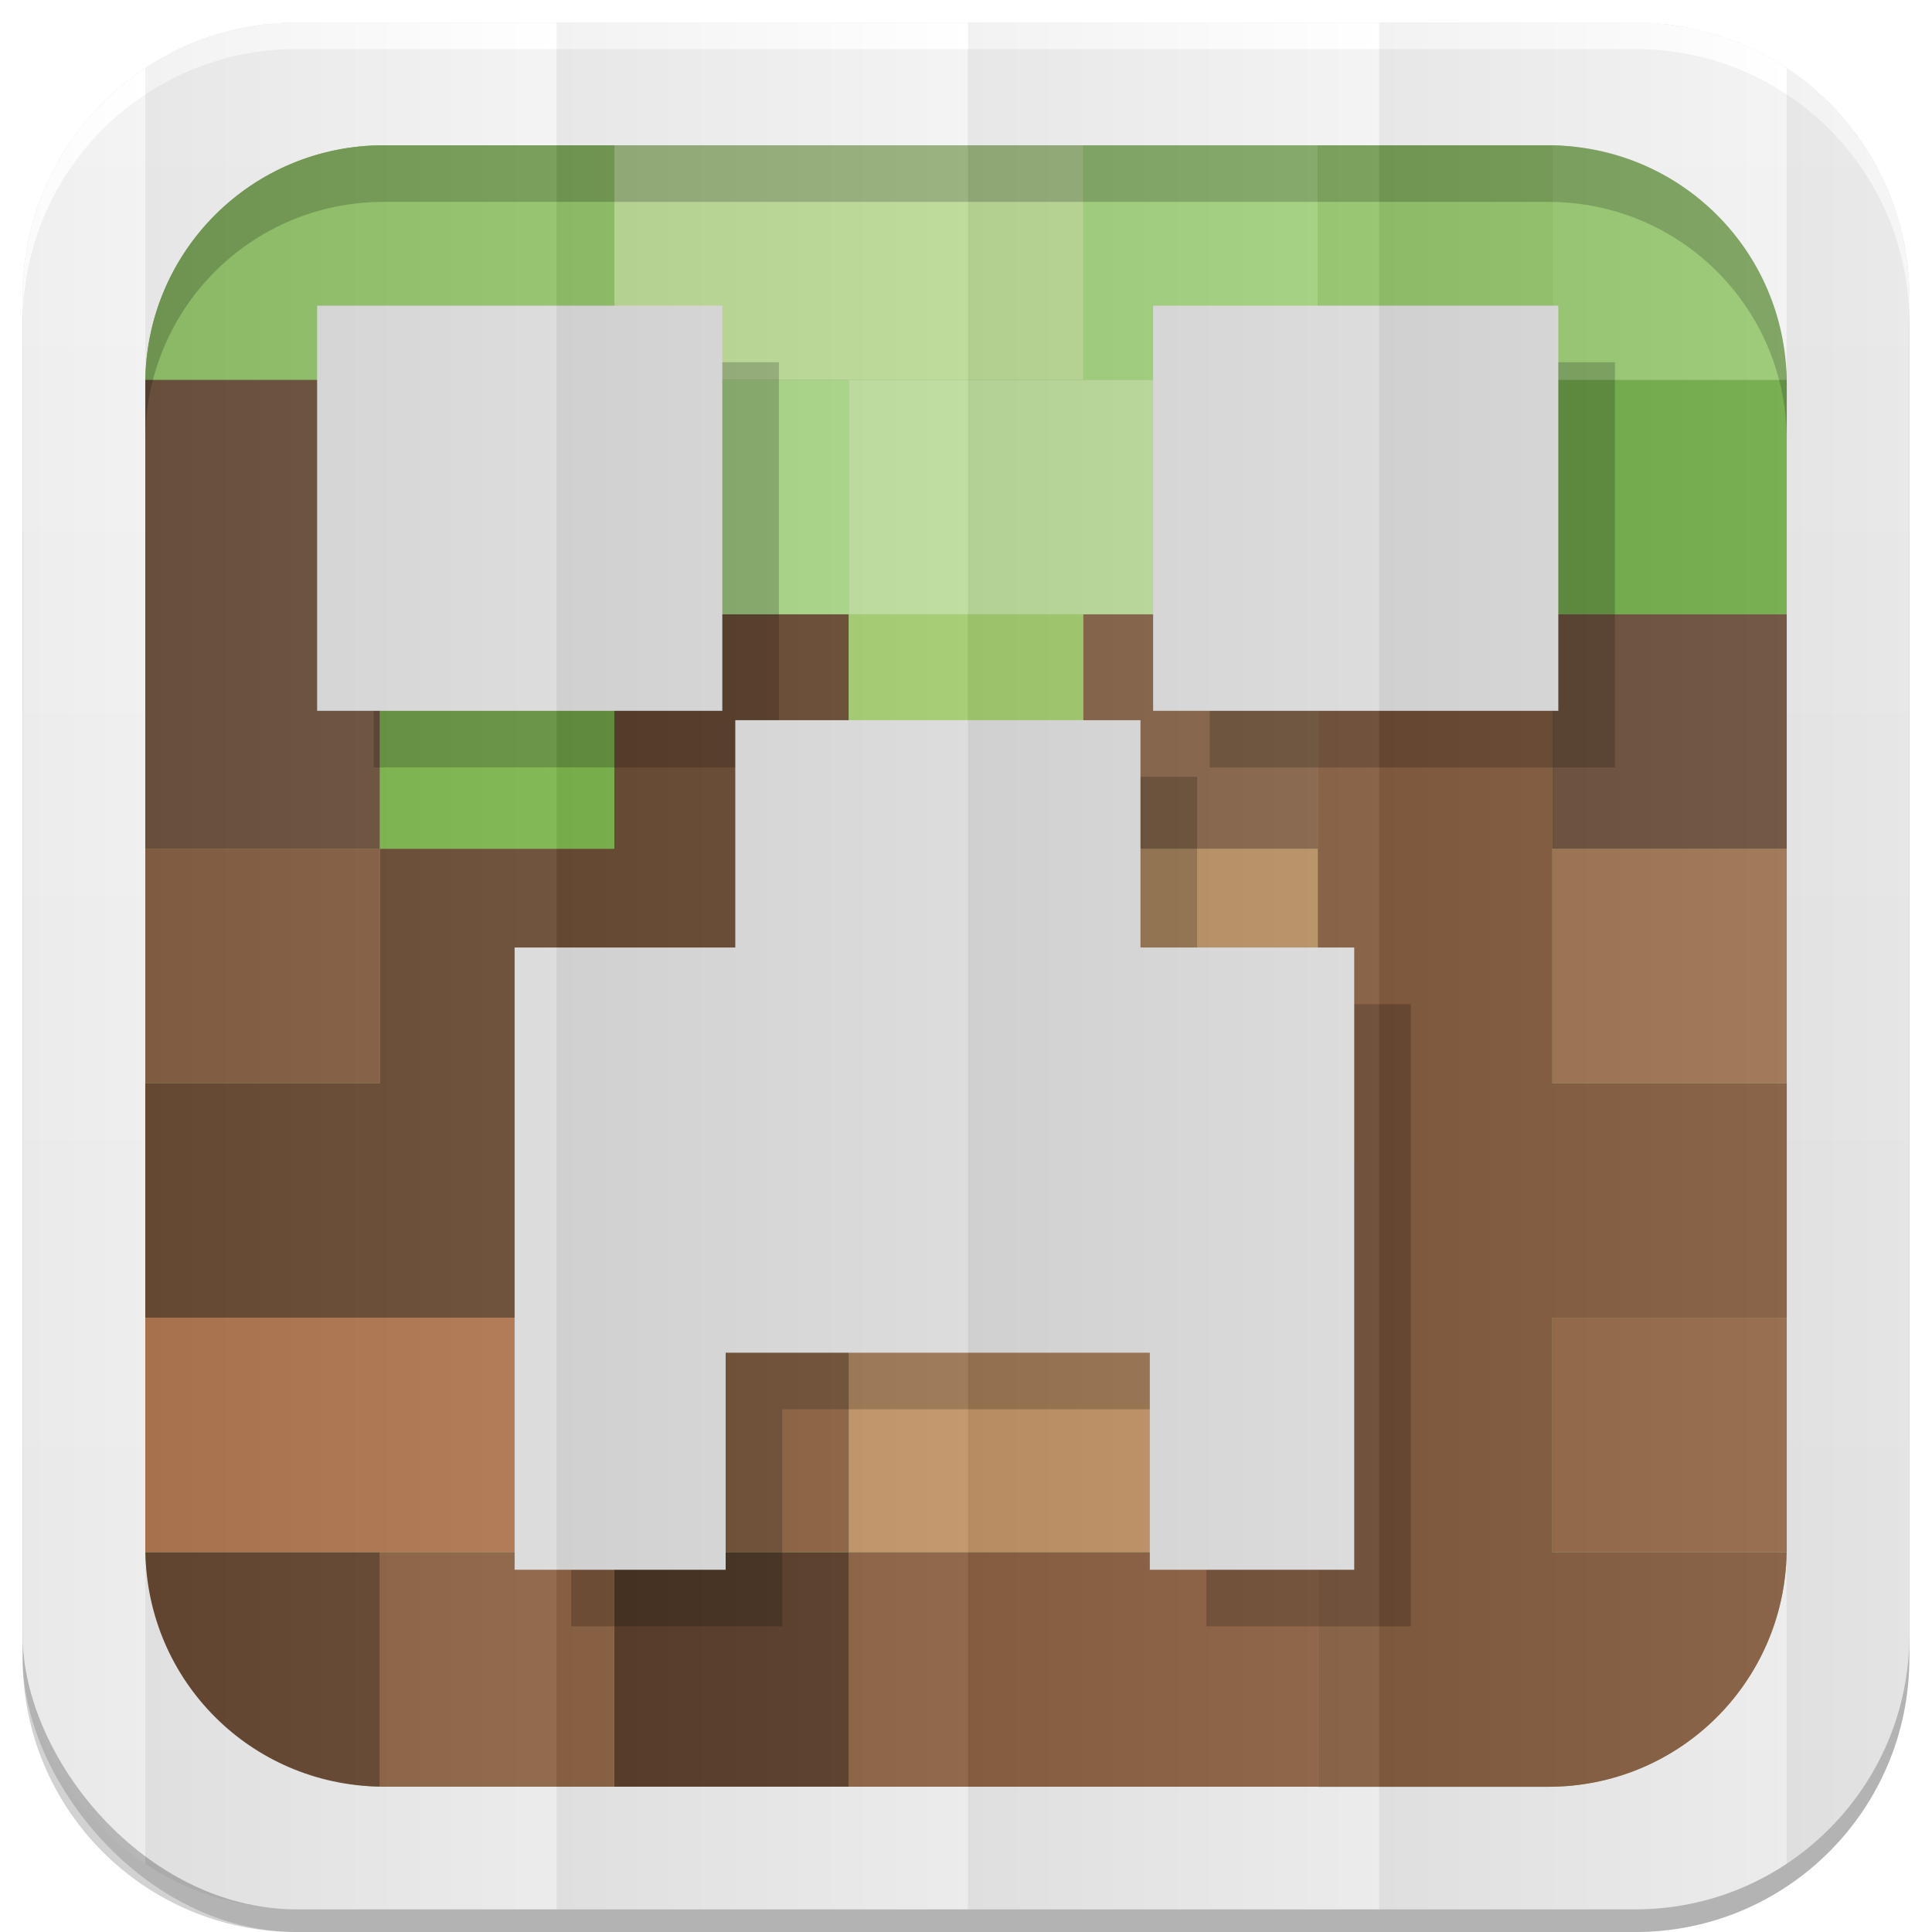 <?xml version="1.0" encoding="UTF-8" standalone="no"?>
<!-- Created with Inkscape (http://www.inkscape.org/) -->

<svg
   xmlns:dc="http://purl.org/dc/elements/1.1/"
   xmlns:cc="http://creativecommons.org/ns#"
   xmlns:rdf="http://www.w3.org/1999/02/22-rdf-syntax-ns#"
   xmlns:svg="http://www.w3.org/2000/svg"
   xmlns="http://www.w3.org/2000/svg"
   xmlns:xlink="http://www.w3.org/1999/xlink"
   xmlns:inkscape="http://www.inkscape.org/namespaces/inkscape"
   version="1.1"
   width="100%"
   height="100%"
   viewBox="0 0 512 512"
   id="svg2">
  <defs
     id="defs4">
    <filter
       color-interpolation-filters="sRGB"
       id="7">
      <feGaussianBlur
         id="feGaussianBlur7"
         stdDeviation="3.772" />
    </filter>
    <linearGradient
       y1="19.564"
       x2="0"
       y2="504.02"
       id="8"
       gradientUnits="userSpaceOnUse">
      <stop
         id="stop10"
         style="stop-color:#f3f3f3;stop-opacity:1"
         offset="0" />
      <stop
         id="stop12"
         style="stop-color:#eeeeee;stop-opacity:1"
         offset="0.5" />
      <stop
         id="stop14"
         style="stop-color:#ebebeb;stop-opacity:1"
         offset="1" />
    </linearGradient>
    <linearGradient
       x1="257"
       x2="362"
       id="5"
       xlink:href="#0"
       gradientUnits="userSpaceOnUse"
       gradientTransform="matrix(1.028,0,0,1.462,209.19,-118.25)" />
    <linearGradient
       x1="257"
       x2="362"
       id="6"
       xlink:href="#0"
       gradientUnits="userSpaceOnUse"
       gradientTransform="matrix(1.038,0,0,1.462,-337.29,-118.25)" />
    <linearGradient
       x1="257"
       x2="362"
       id="4"
       xlink:href="#0"
       gradientUnits="userSpaceOnUse"
       gradientTransform="matrix(1.028,0,0,1.462,101.22,-118.25)" />
    <linearGradient
       x1="257"
       x2="362"
       id="3"
       xlink:href="#0"
       gradientUnits="userSpaceOnUse"
       gradientTransform="matrix(1.038,0,0,1.462,-10.289,-118.25)" />
    <linearGradient
       id="0">
      <stop
         id="stop21"
         style="stop-color:#000000;stop-opacity:1"
         offset="0" />
      <stop
         id="stop23"
         style="stop-color:#ffffff;stop-opacity:1"
         offset="1" />
    </linearGradient>
    <linearGradient
       x1="257"
       x2="362"
       id="2"
       xlink:href="#0"
       gradientUnits="userSpaceOnUse"
       gradientTransform="matrix(1.038,0,0,1.462,-119.29,-118.25)" />
    <linearGradient
       x1="257"
       x2="362"
       id="1"
       xlink:href="#0"
       gradientUnits="userSpaceOnUse"
       gradientTransform="matrix(1.038,0,0,1.462,-228.29,-118.25)" />
  </defs>
  <path
     d="m 78.66,6 c -0.929,0 -1.861,0.028 -2.781,0.063 -0.073,0.003 -0.146,-0.003 -0.219,0 -0.668,0.027 -1.337,0.08 -2,0.125 -0.376,0.025 -0.751,0.063 -1.125,0.094 -0.645,0.053 -1.297,0.086 -1.938,0.156 -0.965,0.106 -1.922,0.232 -2.875,0.375 -0.052,0.008 -0.104,0.023 -0.156,0.031 -1.082,0.165 -2.154,0.351 -3.219,0.563 -0.459,0.091 -0.919,0.182 -1.375,0.281 -0.39,0.085 -0.769,0.19 -1.156,0.281 -0.647,0.152 -1.297,0.299 -1.938,0.469 -0.898,0.238 -1.804,0.479 -2.688,0.75 -0.211,0.065 -0.414,0.152 -0.625,0.219 -0.991,0.314 -1.966,0.645 -2.938,1 -0.817,0.298 -1.635,0.611 -2.438,0.938 -0.29,0.118 -0.587,0.222 -0.875,0.344 -0.136,0.057 -0.27,0.129 -0.406,0.188 -0.082,0.035 -0.169,0.058 -0.25,0.094 -0.717,0.311 -1.42,0.636 -2.125,0.969 -0.147,0.069 -0.291,0.148 -0.438,0.219 -0.947,0.455 -1.889,0.943 -2.813,1.438 -0.271,0.145 -0.544,0.289 -0.813,0.438 -0.414,0.228 -0.81,0.483 -1.219,0.719 -0.52,0.3 -1.051,0.594 -1.563,0.906 -0.738,0.452 -1.467,0.898 -2.188,1.375 -0.031,0.021 -0.062,0.042 -0.094,0.063 -0.456,0.303 -0.895,0.625 -1.344,0.938 -0.123,0.086 -0.252,0.163 -0.375,0.25 -0.524,0.37 -1.049,0.742 -1.563,1.125 -1.835,1.371 -3.618,2.84 -5.313,4.375 -0.017,0.015 -0.046,0.016 -0.063,0.031 -0.526,0.477 -1.02,0.977 -1.531,1.469 -0.524,0.505 -1.054,1.011 -1.563,1.531 -0.512,0.523 -1,1.055 -1.5,1.594 -0.941,1.022 -1.837,2.05 -2.719,3.125 -0.631,0.769 -1.244,1.58 -1.844,2.375 -0.111,0.148 -0.233,0.289 -0.344,0.438 -0.526,0.71 -1.031,1.427 -1.531,2.156 -0.11,0.16 -0.235,0.308 -0.344,0.469 -0.013,0.019 -0.018,0.043 -0.031,0.063 -0.084,0.125 -0.167,0.249 -0.25,0.375 -0.47,0.708 -0.929,1.431 -1.375,2.156 -0.071,0.116 -0.148,0.227 -0.219,0.344 -0.575,0.948 -1.124,1.899 -1.656,2.875 -0.152,0.278 -0.289,0.564 -0.438,0.844 -0.18,0.341 -0.356,0.687 -0.531,1.031 -0.243,0.479 -0.486,0.952 -0.719,1.438 -0.426,0.885 -0.828,1.783 -1.219,2.688 -0.24,0.556 -0.461,1.124 -0.688,1.688 -0.038,0.095 -0.087,0.186 -0.125,0.281 -0.246,0.621 -0.489,1.245 -0.719,1.875 -0.332,0.909 -0.641,1.825 -0.938,2.75 -0.11,0.345 -0.238,0.684 -0.344,1.031 -0.301,0.99 -0.585,1.992 -0.844,3 -0.008,0.032 -0.023,0.062 -0.031,0.094 -0.267,1.046 -0.497,2.092 -0.719,3.156 -0.034,0.166 -0.06,0.334 -0.094,0.5 -0.426,2.117 -0.762,4.257 -1,6.438 -0.035,0.323 -0.063,0.645 -0.094,0.969 -0.09,0.938 -0.165,1.895 -0.219,2.844 -0.017,0.29 -0.018,0.584 -0.031,0.875 -0.051,1.119 -0.094,2.243 -0.094,3.375 v 354.69 6 c 0,40.24 32.411,72.66 72.66,72.66 h 354.69 c 40.24,0 72.66,-32.411 72.66,-72.66 v -354.69 -6 c 0,-1.259 -0.031,-2.507 -0.094,-3.75 -0.016,-0.323 -0.042,-0.647 -0.063,-0.969 -0.058,-0.917 -0.127,-1.843 -0.219,-2.75 -0.02,-0.2 -0.041,-0.394 -0.063,-0.594 -0.246,-2.245 -0.587,-4.447 -1.031,-6.625 -0.021,-0.104 -0.041,-0.209 -0.063,-0.313 -0.227,-1.087 -0.476,-2.15 -0.75,-3.219 -0.011,-0.042 -0.02,-0.083 -0.031,-0.125 -0.19,-0.732 -0.413,-1.464 -0.625,-2.188 -0.212,-0.724 -0.423,-1.442 -0.656,-2.156 -0.258,-0.789 -0.529,-1.567 -0.813,-2.344 -0.23,-0.63 -0.472,-1.254 -0.719,-1.875 -0.038,-0.096 -0.087,-0.186 -0.125,-0.281 -0.239,-0.594 -0.465,-1.195 -0.719,-1.781 -0.378,-0.871 -0.777,-1.741 -1.188,-2.594 -0.233,-0.485 -0.475,-0.958 -0.719,-1.438 -0.287,-0.564 -0.574,-1.132 -0.875,-1.688 -0.051,-0.094 -0.105,-0.188 -0.156,-0.281 -0.513,-0.936 -1.041,-1.871 -1.594,-2.781 -0.212,-0.35 -0.438,-0.685 -0.656,-1.031 -0.405,-0.642 -0.795,-1.278 -1.219,-1.906 -0.809,-1.199 -1.685,-2.354 -2.563,-3.5 -0.262,-0.341 -0.514,-0.695 -0.781,-1.031 -0.189,-0.238 -0.371,-0.483 -0.563,-0.719 -0.093,-0.114 -0.188,-0.231 -0.281,-0.344 -2.71,-3.286 -5.696,-6.301 -8.938,-9.06 -0.293,-0.249 -0.578,-0.505 -0.875,-0.75 -0.268,-0.221 -0.541,-0.439 -0.813,-0.656 -0.636,-0.509 -1.284,-1.012 -1.938,-1.5 -3.17,-2.368 -6.55,-4.481 -10.09,-6.313 -0.617,-0.319 -1.248,-0.636 -1.875,-0.938 -0.155,-0.074 -0.313,-0.145 -0.469,-0.219 -0.785,-0.371 -1.575,-0.719 -2.375,-1.063 -0.488,-0.209 -0.975,-0.426 -1.469,-0.625 -0.735,-0.296 -1.472,-0.571 -2.219,-0.844 -0.392,-0.143 -0.793,-0.27 -1.188,-0.406 -0.718,-0.248 -1.459,-0.524 -2.188,-0.75 -0.114,-0.035 -0.23,-0.059 -0.344,-0.094 -0.488,-0.149 -0.977,-0.267 -1.469,-0.406 -0.357,-0.1 -0.703,-0.217 -1.063,-0.313 -0.019,-0.005 -0.043,0.005 -0.063,0 -0.837,-0.221 -1.683,-0.433 -2.531,-0.625 -0.032,-0.007 -0.062,-0.024 -0.094,-0.031 -0.651,-0.146 -1.311,-0.278 -1.969,-0.406 -1,-0.197 -2.01,-0.376 -3.03,-0.531 -0.063,-0.01 -0.125,-0.022 -0.188,-0.031 -0.952,-0.143 -1.88,-0.269 -2.844,-0.375 -0.836,-0.091 -1.687,-0.156 -2.531,-0.219 -0.176,-0.013 -0.355,-0.019 -0.531,-0.031 -0.735,-0.049 -1.478,-0.097 -2.219,-0.125 -0.92,-0.034 -1.853,-0.063 -2.781,-0.063 H 147.503 78.659"
     inkscape:connector-curvature="0"
     id="path27"
     style="fill-opacity:0.176;filter:url(#7)" />
  <rect
     width="500"
     height="500"
     rx="72.64"
     x="6"
     y="12"
     id="rect29"
     style="opacity:0.15" />
  <rect
     width="500"
     height="500"
     rx="72.64"
     x="6"
     y="6"
     id="rect31"
     style="fill:url(#8)" />
  <rect
     width="435"
     height="435"
     rx="63.2"
     x="38.5"
     y="38.5"
     id="rect33"
     style="fill:#8db173" />
  <path
     d="m 287.07,38.5 h 62.14 v 62.14 h -62.14 z"
     inkscape:connector-curvature="0"
     id="path35"
     style="fill:#a3d27e" />
  <path
     d="M 78.66,6 C 38.42,6 6,38.411 6,78.66 v 7 C 6,45.42 38.411,13 78.66,13 h 354.69 c 40.24,0 72.66,32.411 72.66,72.66 v -7 C 506.01,38.42 473.599,6 433.35,6 H 78.66"
     inkscape:connector-curvature="0"
     id="path37"
     style="fill:#ffffff" />
  <path
     d="m 349.22,162.78 v 62.13 62.16 62.13 62.16 62.16 h 61.09 c 34.666,0 62.6,-27.627 63.16,-62.16 H 411.38 V 349.2 h 62.13 V 287.08 H 411.39 V 224.92 162.8 h -62.16"
     inkscape:connector-curvature="0"
     id="path39"
     style="fill:#855d40" />
  <path
     d="m 224.92,411.35 v 62.15 h 62.16 62.13 v -62.15 h -62.13 -62.16"
     inkscape:connector-curvature="0"
     id="path41"
     style="fill:#8c6142" />
  <path
     d="m 162.79,411.35 h 62.14 v 62.14 h -62.14 z"
     inkscape:connector-curvature="0"
     id="path43"
     style="fill:#593d29" />
  <path
     d="m 100.64,411.35 h 62.14 v 62.14 h -62.14 z"
     inkscape:connector-curvature="0"
     id="path45"
     style="fill:#8d6344" />
  <path
     d="m 38.531,411.34 c 0.546,34.18 27.941,61.58 62.13,62.13 v -62.12 h -62.12"
     inkscape:connector-curvature="0"
     id="path47"
     style="fill:#664831" />
  <path
     d="m 411.36,349.2 h 62.14 v 62.14 h -62.14 z"
     inkscape:connector-curvature="0"
     id="path49"
     style="fill:#936948" />
  <path
     d="m 224.92,349.19 v 62.15 h 62.16 62.13 v -62.15 h -62.13 -62.16"
     inkscape:connector-curvature="0"
     id="path51"
     style="fill:#c19367" />
  <path
     d="m 162.79,287.07 v 62.12 62.15 h 62.13 v -62.15 h 62.16 v -62.12 h -62.16 -62.13"
     inkscape:connector-curvature="0"
     id="path53"
     style="fill:#8c6343" />
  <path
     d="m 38.5,349.19 v 62.15 h 62.13 62.16 V 349.19 H 100.63 38.5"
     inkscape:connector-curvature="0"
     id="path55"
     style="fill:#b17751" />
  <path
     d="m 287.07,287.06 h 62.14 v 62.14 h -62.14 z"
     inkscape:connector-curvature="0"
     id="path57"
     style="fill:#6d4b32" />
  <path
     d="m 162.79,162.79 v 62.12 h -62.16 v 62.15 H 38.5 v 62.12 h 62.13 62.16 v -62.12 h 62.13 62.16 v -62.15 h -62.16 v -62.12 h -62.13"
     inkscape:connector-curvature="0"
     id="path59"
     style="fill:#6a4c34" />
  <path
     d="m 411.36,224.92 h 62.14 v 62.14 h -62.14 z"
     inkscape:connector-curvature="0"
     id="path61"
     style="fill:#9d7451" />
  <path
     d="m 287.07,224.92 h 62.14 v 62.14 h -62.14 z"
     inkscape:connector-curvature="0"
     id="path63"
     style="fill:#b89165" />
  <path
     d="m 38.503,224.92 h 62.14 v 62.14 h -62.14 z"
     inkscape:connector-curvature="0"
     id="path65"
     style="fill:#866044" />
  <path
     d="m 411.36,162.78 h 62.14 v 62.14 h -62.14 z"
     inkscape:connector-curvature="0"
     id="path67"
     style="fill:#6d513c" />
  <path
     d="m 287.07,162.78 h 62.14 v 62.14 h -62.14 z"
     inkscape:connector-curvature="0"
     id="path69"
     style="fill:#87654a" />
  <path
     d="m 224.93,162.78 h 62.14 v 62.14 h -62.14 z"
     inkscape:connector-curvature="0"
     id="path71"
     style="fill:#a3cc70" />
  <path
     d="m 100.64,162.78 h 62.14 v 62.14 h -62.14 z"
     inkscape:connector-curvature="0"
     id="path73"
     style="fill:#7db54f" />
  <path
     d="m 38.5,100.64 v 62.15 62.12 h 62.13 V 162.79 100.64 H 38.5"
     inkscape:connector-curvature="0"
     id="path75"
     style="fill:#6d533f" />
  <path
     d="m 411.36,100.64 h 62.14 v 62.14 h -62.14 z"
     inkscape:connector-curvature="0"
     id="path77"
     style="fill:#73ac4b" />
  <path
     d="m 349.21,100.64 h 62.14 v 62.14 h -62.14 z"
     inkscape:connector-curvature="0"
     id="path79"
     style="fill:#886b53" />
  <path
     d="m 224.92,100.64 v 62.15 h 62.16 62.13 v -62.15 h -62.13 -62.16"
     inkscape:connector-curvature="0"
     id="path81"
     style="fill:#bddc9c" />
  <path
     d="m 162.79,100.64 h 62.14 v 62.14 h -62.14 z"
     inkscape:connector-curvature="0"
     id="path83"
     style="fill:#aad688" />
  <path
     d="m 100.64,100.64 h 62.14 v 62.14 h -62.14 z"
     inkscape:connector-curvature="0"
     id="path85"
     style="fill:#98c972" />
  <path
     d="m 411.34,38.531 v 62.13 h 62.13 c -0.546,-34.18 -27.941,-61.58 -62.12,-62.12"
     inkscape:connector-curvature="0"
     id="path87"
     style="fill:#99c974" />
  <path
     d="m 349.21,38.5 h 62.14 v 62.14 h -62.14 z"
     inkscape:connector-curvature="0"
     id="path89"
     style="fill:#93c46c" />
  <path
     d="m 162.79,38.514 v 62.12 h 62.13 62.16 v -62.12 h -62.16 -62.13"
     inkscape:connector-curvature="0"
     id="path91"
     style="fill:#bcda98" />
  <path
     d="m 101.69,38.5 c -34.655,0 -62.59,27.61 -63.16,62.13 h 62.09 62.16 V 38.51 h -61.09"
     inkscape:connector-curvature="0"
     id="path93"
     style="fill:#91c269" />
  <path
     d="M 101.69,38.5 C 66.68,38.5 38.5,66.67 38.5,101.69 v 15 C 38.5,81.68 66.67,53.5 101.69,53.5 h 308.63 c 35.01,0 63.19,28.17 63.19,63.19 v -15 C 473.51,66.68 445.34,38.5 410.32,38.5 H 101.7"
     inkscape:connector-curvature="0"
     id="path95"
     style="opacity:0.2" />
  <g
     transform="translate(-675.12,193.34)"
     id="g97">
    <path
       d="M 774.16,-97.34 V 10.04 H 881.54 V -97.34 H 774.16 m 221.55,0 V 10.04 h 107.38 V -97.34 H 995.71 M 884.98,12.52 V 72.76 H 826.5 v 107.38 57.52 h 55.927 v -57.52 h 51.45 58.48 2.477 v 57.52 h 54.17 V 130.28 72.76 H 992.358 V 12.52 h -107.38"
       inkscape:connector-curvature="0"
       id="path99"
       style="opacity:0.2" />
    <path
       d="M 759.16,-112.34 V -4.96 H 866.54 V -112.34 H 759.16 m 221.55,0 V -4.96 h 107.38 V -112.34 H 980.71 M 869.98,-2.48 V 57.76 H 811.5 v 107.38 57.52 h 55.927 v -57.52 h 51.45 58.48 2.477 v 57.52 h 54.17 V 115.28 57.76 H 977.358 V -2.48 h -107.38"
       inkscape:connector-curvature="0"
       id="path101"
       style="fill:#dcdbdb" />
  </g>
  <path
     d="M 78.66,6 C 63.797,6 49.99,10.43 38.5,18.03 V 493.97 C 49.986,501.572 63.793,506 78.66,506 h 68.844 V 6 H 78.66"
     inkscape:connector-curvature="0"
     id="path103"
     style="opacity:0.05;fill:url(#1)" />
  <path
     d="m 147.5,6 v 500 h 109 V 6 h -109"
     inkscape:connector-curvature="0"
     id="path105"
     style="opacity:0.05;fill:url(#2)" />
  <path
     d="m 256.5,6 v 500 h 109 V 6 h -109"
     inkscape:connector-curvature="0"
     id="path107"
     style="opacity:0.05;fill:url(#3)" />
  <path
     d="m 365.5,6 v 500 h 67.844 c 14.854,0 28.643,-4.438 40.13,-12.03 V 18.03 C 461.992,10.437 448.204,6 433.354,6 H 365.51"
     inkscape:connector-curvature="0"
     id="path109"
     style="opacity:0.05;fill:url(#4)" />
  <path
     d="M 38.5,18.03 C 18.886,31.011 6,53.27 6,78.66 v 354.69 c 0,25.381 12.886,47.644 32.5,60.63 V 18.04"
     inkscape:connector-curvature="0"
     id="path111"
     style="opacity:0.05;fill:url(#6)" />
  <path
     d="m 473.47,18.03 v 475.94 c 19.627,-12.979 32.531,-35.23 32.531,-60.62 V 78.66 c 0,-25.391 -12.905,-47.646 -32.531,-60.62"
     inkscape:connector-curvature="0"
     id="path113"
     style="opacity:0.05;fill:url(#5)" />
</svg>
